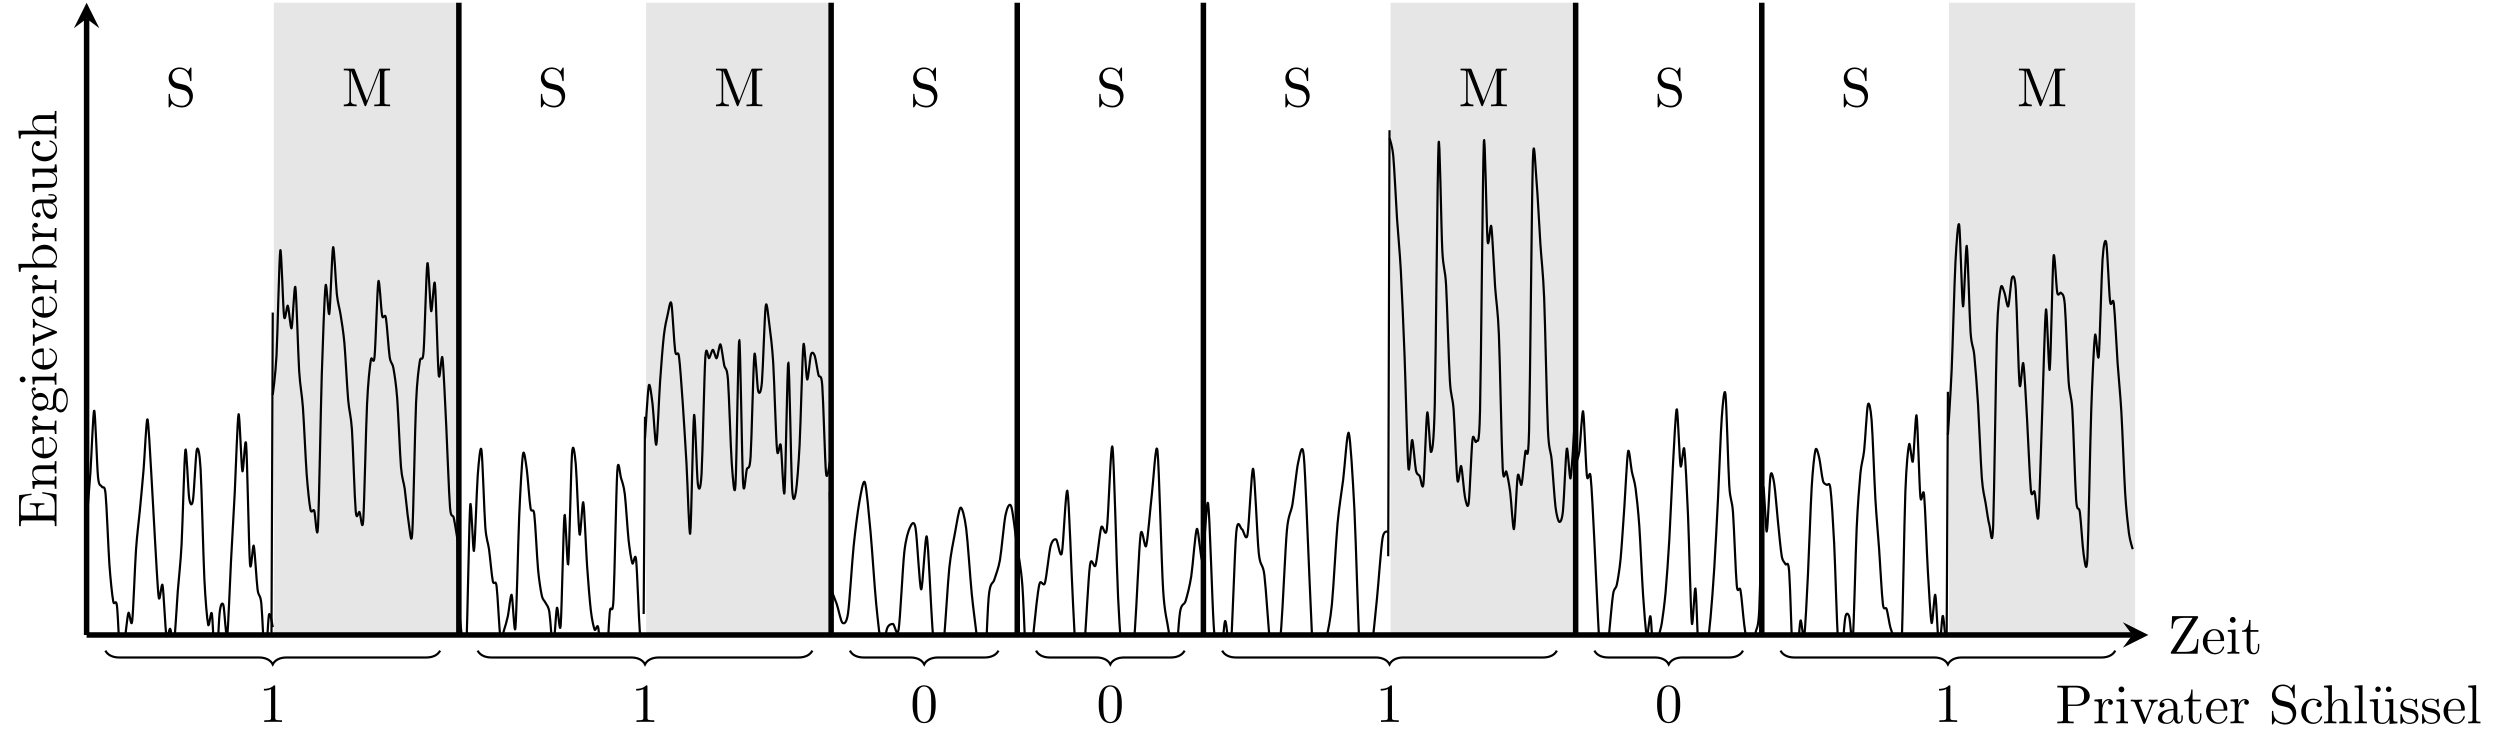 <?xml version="1.0" encoding="UTF-8"?>
<svg xmlns="http://www.w3.org/2000/svg" xmlns:xlink="http://www.w3.org/1999/xlink" width="453.033pt" height="134.398pt" viewBox="0 0 453.033 134.398" version="1.1">
<defs>
<g>
<symbol overflow="visible" id="glyph0-0">
<path style="stroke:none;" d=""/>
</symbol>
<symbol overflow="visible" id="glyph0-1">
<path style="stroke:none;" d="M 5.453 -6.453 C 5.516 -6.562 5.516 -6.578 5.516 -6.656 C 5.516 -6.812 5.469 -6.812 5.266 -6.812 L 0.797 -6.812 L 0.688 -4.562 L 0.938 -4.562 C 1 -5.688 1.312 -6.5 2.938 -6.5 L 4.5 -6.5 L 0.625 -0.375 C 0.562 -0.266 0.562 -0.25 0.562 -0.172 C 0.562 0 0.609 0 0.812 0 L 5.406 0 L 5.578 -2.656 L 5.328 -2.656 C 5.25 -1.281 5.062 -0.344 3.219 -0.344 L 1.578 -0.344 Z M 5.453 -6.453 "/>
</symbol>
<symbol overflow="visible" id="glyph0-2">
<path style="stroke:none;" d="M 1.109 -2.516 C 1.172 -4 2.016 -4.25 2.359 -4.25 C 3.375 -4.25 3.484 -2.906 3.484 -2.516 Z M 1.109 -2.297 L 3.891 -2.297 C 4.109 -2.297 4.141 -2.297 4.141 -2.516 C 4.141 -3.5 3.594 -4.469 2.359 -4.469 C 1.203 -4.469 0.281 -3.438 0.281 -2.188 C 0.281 -0.859 1.328 0.109 2.469 0.109 C 3.688 0.109 4.141 -1 4.141 -1.188 C 4.141 -1.281 4.062 -1.312 4 -1.312 C 3.922 -1.312 3.891 -1.25 3.875 -1.172 C 3.531 -0.141 2.625 -0.141 2.531 -0.141 C 2.031 -0.141 1.641 -0.438 1.406 -0.812 C 1.109 -1.281 1.109 -1.938 1.109 -2.297 Z M 1.109 -2.297 "/>
</symbol>
<symbol overflow="visible" id="glyph0-3">
<path style="stroke:none;" d="M 1.766 -4.406 L 0.375 -4.297 L 0.375 -3.984 C 1.016 -3.984 1.109 -3.922 1.109 -3.438 L 1.109 -0.75 C 1.109 -0.312 1 -0.312 0.328 -0.312 L 0.328 0 C 0.641 -0.016 1.188 -0.031 1.422 -0.031 C 1.781 -0.031 2.125 -0.016 2.469 0 L 2.469 -0.312 C 1.797 -0.312 1.766 -0.359 1.766 -0.75 Z M 1.797 -6.141 C 1.797 -6.453 1.562 -6.672 1.281 -6.672 C 0.969 -6.672 0.75 -6.406 0.75 -6.141 C 0.75 -5.875 0.969 -5.609 1.281 -5.609 C 1.562 -5.609 1.797 -5.828 1.797 -6.141 Z M 1.797 -6.141 "/>
</symbol>
<symbol overflow="visible" id="glyph0-4">
<path style="stroke:none;" d="M 1.719 -3.984 L 3.156 -3.984 L 3.156 -4.297 L 1.719 -4.297 L 1.719 -6.125 L 1.469 -6.125 C 1.469 -5.312 1.172 -4.25 0.188 -4.203 L 0.188 -3.984 L 1.031 -3.984 L 1.031 -1.234 C 1.031 -0.016 1.969 0.109 2.328 0.109 C 3.031 0.109 3.312 -0.594 3.312 -1.234 L 3.312 -1.797 L 3.062 -1.797 L 3.062 -1.25 C 3.062 -0.516 2.766 -0.141 2.391 -0.141 C 1.719 -0.141 1.719 -1.047 1.719 -1.219 Z M 1.719 -3.984 "/>
</symbol>
<symbol overflow="visible" id="glyph0-5">
<path style="stroke:none;" d="M 2.938 -6.375 C 2.938 -6.625 2.938 -6.641 2.703 -6.641 C 2.078 -6 1.203 -6 0.891 -6 L 0.891 -5.688 C 1.094 -5.688 1.672 -5.688 2.188 -5.953 L 2.188 -0.781 C 2.188 -0.422 2.156 -0.312 1.266 -0.312 L 0.953 -0.312 L 0.953 0 C 1.297 -0.031 2.156 -0.031 2.562 -0.031 C 2.953 -0.031 3.828 -0.031 4.172 0 L 4.172 -0.312 L 3.859 -0.312 C 2.953 -0.312 2.938 -0.422 2.938 -0.781 Z M 2.938 -6.375 "/>
</symbol>
<symbol overflow="visible" id="glyph0-6">
<path style="stroke:none;" d="M 4.578 -3.188 C 4.578 -3.984 4.531 -4.781 4.188 -5.516 C 3.734 -6.484 2.906 -6.641 2.5 -6.641 C 1.891 -6.641 1.172 -6.375 0.75 -5.453 C 0.438 -4.766 0.391 -3.984 0.391 -3.188 C 0.391 -2.438 0.422 -1.547 0.844 -0.781 C 1.266 0.016 2 0.219 2.484 0.219 C 3.016 0.219 3.781 0.016 4.219 -0.938 C 4.531 -1.625 4.578 -2.406 4.578 -3.188 Z M 2.484 0 C 2.094 0 1.5 -0.25 1.328 -1.203 C 1.219 -1.797 1.219 -2.719 1.219 -3.312 C 1.219 -3.953 1.219 -4.609 1.297 -5.141 C 1.484 -6.328 2.234 -6.422 2.484 -6.422 C 2.812 -6.422 3.469 -6.234 3.656 -5.25 C 3.766 -4.688 3.766 -3.938 3.766 -3.312 C 3.766 -2.562 3.766 -1.891 3.656 -1.25 C 3.5 -0.297 2.938 0 2.484 0 Z M 2.484 0 "/>
</symbol>
<symbol overflow="visible" id="glyph0-7">
<path style="stroke:none;" d="M 2.266 -3.156 L 3.953 -3.156 C 5.141 -3.156 6.219 -3.953 6.219 -4.953 C 6.219 -5.938 5.234 -6.812 3.875 -6.812 L 0.344 -6.812 L 0.344 -6.5 L 0.594 -6.5 C 1.359 -6.5 1.375 -6.391 1.375 -6.031 L 1.375 -0.781 C 1.375 -0.422 1.359 -0.312 0.594 -0.312 L 0.344 -0.312 L 0.344 0 C 0.703 -0.031 1.438 -0.031 1.812 -0.031 C 2.188 -0.031 2.938 -0.031 3.297 0 L 3.297 -0.312 L 3.047 -0.312 C 2.281 -0.312 2.266 -0.422 2.266 -0.781 Z M 2.234 -3.406 L 2.234 -6.094 C 2.234 -6.438 2.25 -6.5 2.719 -6.5 L 3.609 -6.5 C 5.188 -6.5 5.188 -5.438 5.188 -4.953 C 5.188 -4.484 5.188 -3.406 3.609 -3.406 Z M 2.234 -3.406 "/>
</symbol>
<symbol overflow="visible" id="glyph0-8">
<path style="stroke:none;" d="M 1.672 -3.312 L 1.672 -4.406 L 0.281 -4.297 L 0.281 -3.984 C 0.984 -3.984 1.062 -3.922 1.062 -3.422 L 1.062 -0.75 C 1.062 -0.312 0.953 -0.312 0.281 -0.312 L 0.281 0 C 0.672 -0.016 1.141 -0.031 1.422 -0.031 C 1.812 -0.031 2.281 -0.031 2.688 0 L 2.688 -0.312 L 2.469 -0.312 C 1.734 -0.312 1.719 -0.422 1.719 -0.781 L 1.719 -2.312 C 1.719 -3.297 2.141 -4.188 2.891 -4.188 C 2.953 -4.188 2.984 -4.188 3 -4.172 C 2.969 -4.172 2.766 -4.047 2.766 -3.781 C 2.766 -3.516 2.984 -3.359 3.203 -3.359 C 3.375 -3.359 3.625 -3.484 3.625 -3.797 C 3.625 -4.109 3.312 -4.406 2.891 -4.406 C 2.156 -4.406 1.797 -3.734 1.672 -3.312 Z M 1.672 -3.312 "/>
</symbol>
<symbol overflow="visible" id="glyph0-9">
<path style="stroke:none;" d="M 4.141 -3.312 C 4.234 -3.547 4.406 -3.984 5.062 -3.984 L 5.062 -4.297 C 4.828 -4.281 4.547 -4.266 4.312 -4.266 C 4.078 -4.266 3.625 -4.281 3.453 -4.297 L 3.453 -3.984 C 3.812 -3.984 3.922 -3.75 3.922 -3.562 C 3.922 -3.469 3.906 -3.422 3.875 -3.312 L 2.844 -0.781 L 1.734 -3.562 C 1.672 -3.688 1.672 -3.703 1.672 -3.734 C 1.672 -3.984 2.062 -3.984 2.25 -3.984 L 2.25 -4.297 C 1.938 -4.281 1.391 -4.266 1.156 -4.266 C 0.891 -4.266 0.484 -4.281 0.188 -4.297 L 0.188 -3.984 C 0.812 -3.984 0.859 -3.922 0.984 -3.625 L 2.422 -0.078 C 2.484 0.062 2.5 0.109 2.625 0.109 C 2.766 0.109 2.797 0.016 2.844 -0.078 Z M 4.141 -3.312 "/>
</symbol>
<symbol overflow="visible" id="glyph0-10">
<path style="stroke:none;" d="M 3.312 -0.75 C 3.359 -0.359 3.625 0.062 4.094 0.062 C 4.312 0.062 4.922 -0.078 4.922 -0.891 L 4.922 -1.453 L 4.672 -1.453 L 4.672 -0.891 C 4.672 -0.312 4.422 -0.25 4.312 -0.25 C 3.984 -0.25 3.938 -0.703 3.938 -0.75 L 3.938 -2.734 C 3.938 -3.156 3.938 -3.547 3.578 -3.922 C 3.188 -4.312 2.688 -4.469 2.219 -4.469 C 1.391 -4.469 0.703 -4 0.703 -3.344 C 0.703 -3.047 0.906 -2.875 1.172 -2.875 C 1.453 -2.875 1.625 -3.078 1.625 -3.328 C 1.625 -3.453 1.578 -3.781 1.109 -3.781 C 1.391 -4.141 1.875 -4.25 2.188 -4.25 C 2.688 -4.25 3.25 -3.859 3.25 -2.969 L 3.25 -2.609 C 2.734 -2.578 2.047 -2.547 1.422 -2.25 C 0.672 -1.906 0.422 -1.391 0.422 -0.953 C 0.422 -0.141 1.391 0.109 2.016 0.109 C 2.672 0.109 3.125 -0.297 3.312 -0.75 Z M 3.25 -2.391 L 3.25 -1.391 C 3.25 -0.453 2.531 -0.109 2.078 -0.109 C 1.594 -0.109 1.188 -0.453 1.188 -0.953 C 1.188 -1.5 1.609 -2.328 3.25 -2.391 Z M 3.25 -2.391 "/>
</symbol>
<symbol overflow="visible" id="glyph0-11">
<path style="stroke:none;" d="M 3.484 -3.875 L 2.203 -4.172 C 1.578 -4.328 1.203 -4.859 1.203 -5.438 C 1.203 -6.141 1.734 -6.75 2.516 -6.75 C 4.172 -6.75 4.391 -5.109 4.453 -4.672 C 4.469 -4.609 4.469 -4.547 4.578 -4.547 C 4.703 -4.547 4.703 -4.594 4.703 -4.781 L 4.703 -6.781 C 4.703 -6.953 4.703 -7.031 4.594 -7.031 C 4.531 -7.031 4.516 -7.016 4.453 -6.891 L 4.094 -6.328 C 3.797 -6.625 3.391 -7.031 2.5 -7.031 C 1.391 -7.031 0.562 -6.156 0.562 -5.094 C 0.562 -4.266 1.094 -3.531 1.859 -3.266 C 1.969 -3.234 2.484 -3.109 3.188 -2.938 C 3.453 -2.875 3.75 -2.797 4.031 -2.438 C 4.234 -2.172 4.344 -1.844 4.344 -1.516 C 4.344 -0.812 3.844 -0.094 3 -0.094 C 2.719 -0.094 1.953 -0.141 1.422 -0.625 C 0.844 -1.172 0.812 -1.797 0.812 -2.156 C 0.797 -2.266 0.719 -2.266 0.688 -2.266 C 0.562 -2.266 0.562 -2.188 0.562 -2.016 L 0.562 -0.016 C 0.562 0.156 0.562 0.219 0.672 0.219 C 0.734 0.219 0.75 0.203 0.812 0.094 C 0.812 0.078 0.844 0.047 1.172 -0.484 C 1.484 -0.141 2.125 0.219 3.016 0.219 C 4.172 0.219 4.969 -0.75 4.969 -1.859 C 4.969 -2.844 4.312 -3.672 3.484 -3.875 Z M 3.484 -3.875 "/>
</symbol>
<symbol overflow="visible" id="glyph0-12">
<path style="stroke:none;" d="M 1.172 -2.172 C 1.172 -3.797 1.984 -4.219 2.516 -4.219 C 2.609 -4.219 3.234 -4.203 3.578 -3.844 C 3.172 -3.812 3.109 -3.516 3.109 -3.391 C 3.109 -3.125 3.297 -2.938 3.562 -2.938 C 3.828 -2.938 4.031 -3.094 4.031 -3.406 C 4.031 -4.078 3.266 -4.469 2.5 -4.469 C 1.25 -4.469 0.344 -3.391 0.344 -2.156 C 0.344 -0.875 1.328 0.109 2.484 0.109 C 3.812 0.109 4.141 -1.094 4.141 -1.188 C 4.141 -1.281 4.031 -1.281 4 -1.281 C 3.922 -1.281 3.891 -1.25 3.875 -1.188 C 3.594 -0.266 2.938 -0.141 2.578 -0.141 C 2.047 -0.141 1.172 -0.562 1.172 -2.172 Z M 1.172 -2.172 "/>
</symbol>
<symbol overflow="visible" id="glyph0-13">
<path style="stroke:none;" d="M 1.094 -0.75 C 1.094 -0.312 0.984 -0.312 0.312 -0.312 L 0.312 0 C 0.672 -0.016 1.172 -0.031 1.453 -0.031 C 1.703 -0.031 2.219 -0.016 2.562 0 L 2.562 -0.312 C 1.891 -0.312 1.781 -0.312 1.781 -0.75 L 1.781 -2.594 C 1.781 -3.625 2.5 -4.188 3.125 -4.188 C 3.766 -4.188 3.875 -3.656 3.875 -3.078 L 3.875 -0.75 C 3.875 -0.312 3.766 -0.312 3.094 -0.312 L 3.094 0 C 3.438 -0.016 3.953 -0.031 4.219 -0.031 C 4.469 -0.031 5 -0.016 5.328 0 L 5.328 -0.312 C 4.812 -0.312 4.562 -0.312 4.562 -0.609 L 4.562 -2.516 C 4.562 -3.375 4.562 -3.672 4.25 -4.031 C 4.109 -4.203 3.781 -4.406 3.203 -4.406 C 2.359 -4.406 1.922 -3.812 1.75 -3.422 L 1.75 -6.922 L 0.312 -6.812 L 0.312 -6.5 C 1.016 -6.5 1.094 -6.438 1.094 -5.938 Z M 1.094 -0.75 "/>
</symbol>
<symbol overflow="visible" id="glyph0-14">
<path style="stroke:none;" d="M 1.766 -6.922 L 0.328 -6.812 L 0.328 -6.5 C 1.031 -6.5 1.109 -6.438 1.109 -5.938 L 1.109 -0.75 C 1.109 -0.312 1 -0.312 0.328 -0.312 L 0.328 0 C 0.656 -0.016 1.188 -0.031 1.438 -0.031 C 1.688 -0.031 2.172 -0.016 2.547 0 L 2.547 -0.312 C 1.875 -0.312 1.766 -0.312 1.766 -0.75 Z M 1.766 -6.922 "/>
</symbol>
<symbol overflow="visible" id="glyph0-15">
<path style="stroke:none;" d="M 2.031 -6.172 C 2.031 -6.406 1.828 -6.672 1.531 -6.672 C 1.25 -6.672 1.031 -6.453 1.031 -6.172 C 1.031 -5.891 1.25 -5.672 1.531 -5.672 C 1.828 -5.672 2.031 -5.938 2.031 -6.172 Z M 3.953 -6.172 C 3.953 -6.453 3.734 -6.672 3.453 -6.672 C 3.156 -6.672 2.953 -6.406 2.953 -6.172 C 2.953 -5.938 3.156 -5.672 3.453 -5.672 C 3.734 -5.672 3.953 -5.891 3.953 -6.172 Z M 3.953 -6.172 "/>
</symbol>
<symbol overflow="visible" id="glyph0-16">
<path style="stroke:none;" d="M 3.891 -0.781 L 3.891 0.109 L 5.328 0 L 5.328 -0.312 C 4.641 -0.312 4.562 -0.375 4.562 -0.875 L 4.562 -4.406 L 3.094 -4.297 L 3.094 -3.984 C 3.781 -3.984 3.875 -3.922 3.875 -3.422 L 3.875 -1.656 C 3.875 -0.781 3.391 -0.109 2.656 -0.109 C 1.828 -0.109 1.781 -0.578 1.781 -1.094 L 1.781 -4.406 L 0.312 -4.297 L 0.312 -3.984 C 1.094 -3.984 1.094 -3.953 1.094 -3.078 L 1.094 -1.578 C 1.094 -0.797 1.094 0.109 2.609 0.109 C 3.172 0.109 3.609 -0.172 3.891 -0.781 Z M 3.891 -0.781 "/>
</symbol>
<symbol overflow="visible" id="glyph0-17">
<path style="stroke:none;" d="M 2.078 -1.938 C 2.297 -1.891 3.109 -1.734 3.109 -1.016 C 3.109 -0.516 2.766 -0.109 1.984 -0.109 C 1.141 -0.109 0.781 -0.672 0.594 -1.531 C 0.562 -1.656 0.562 -1.688 0.453 -1.688 C 0.328 -1.688 0.328 -1.625 0.328 -1.453 L 0.328 -0.125 C 0.328 0.047 0.328 0.109 0.438 0.109 C 0.484 0.109 0.5 0.094 0.688 -0.094 C 0.703 -0.109 0.703 -0.125 0.891 -0.312 C 1.328 0.094 1.781 0.109 1.984 0.109 C 3.125 0.109 3.594 -0.562 3.594 -1.281 C 3.594 -1.797 3.297 -2.109 3.172 -2.219 C 2.844 -2.547 2.453 -2.625 2.031 -2.703 C 1.469 -2.812 0.812 -2.938 0.812 -3.516 C 0.812 -3.875 1.062 -4.281 1.922 -4.281 C 3.016 -4.281 3.078 -3.375 3.094 -3.078 C 3.094 -2.984 3.188 -2.984 3.203 -2.984 C 3.344 -2.984 3.344 -3.031 3.344 -3.219 L 3.344 -4.234 C 3.344 -4.391 3.344 -4.469 3.234 -4.469 C 3.188 -4.469 3.156 -4.469 3.031 -4.344 C 3 -4.312 2.906 -4.219 2.859 -4.188 C 2.484 -4.469 2.078 -4.469 1.922 -4.469 C 0.703 -4.469 0.328 -3.797 0.328 -3.234 C 0.328 -2.891 0.484 -2.609 0.75 -2.391 C 1.078 -2.141 1.359 -2.078 2.078 -1.938 Z M 2.078 -1.938 "/>
</symbol>
<symbol overflow="visible" id="glyph0-18">
<path style="stroke:none;" d="M 2.406 -6.594 C 2.312 -6.812 2.281 -6.812 2.047 -6.812 L 0.375 -6.812 L 0.375 -6.5 L 0.609 -6.5 C 1.375 -6.5 1.391 -6.391 1.391 -6.031 L 1.391 -1.047 C 1.391 -0.781 1.391 -0.312 0.375 -0.312 L 0.375 0 C 0.719 -0.016 1.203 -0.031 1.531 -0.031 C 1.859 -0.031 2.359 -0.016 2.703 0 L 2.703 -0.312 C 1.672 -0.312 1.672 -0.781 1.672 -1.047 L 1.672 -6.422 L 1.688 -6.422 L 4.094 -0.219 C 4.141 -0.094 4.188 0 4.281 0 C 4.391 0 4.422 -0.078 4.469 -0.188 L 6.922 -6.5 L 6.922 -0.781 C 6.922 -0.422 6.906 -0.312 6.141 -0.312 L 5.906 -0.312 L 5.906 0 C 6.266 -0.031 6.953 -0.031 7.344 -0.031 C 7.719 -0.031 8.391 -0.031 8.766 0 L 8.766 -0.312 L 8.516 -0.312 C 7.75 -0.312 7.734 -0.422 7.734 -0.781 L 7.734 -6.031 C 7.734 -6.391 7.75 -6.5 8.516 -6.5 L 8.766 -6.5 L 8.766 -6.812 L 7.078 -6.812 C 6.812 -6.812 6.812 -6.797 6.75 -6.625 L 4.562 -1 Z M 2.406 -6.594 "/>
</symbol>
<symbol overflow="visible" id="glyph1-0">
<path style="stroke:none;" d=""/>
</symbol>
<symbol overflow="visible" id="glyph1-1">
<path style="stroke:none;" d="M -0.781 -1.359 C -0.422 -1.359 -0.312 -1.328 -0.312 -0.562 L -0.312 -0.328 L 0 -0.328 L 0 -6.078 L -2.578 -6.5 L -2.578 -6.25 C -1.031 -6 -0.312 -5.766 -0.312 -4.062 L -0.312 -2.734 C -0.312 -2.266 -0.375 -2.25 -0.703 -2.25 L -3.375 -2.25 L -3.375 -3.141 C -3.375 -4.109 -3.047 -4.219 -2.203 -4.219 L -2.203 -4.469 L -4.844 -4.469 L -4.844 -4.219 C -3.984 -4.219 -3.672 -4.109 -3.672 -3.141 L -3.672 -2.25 L -6.078 -2.25 C -6.406 -2.25 -6.469 -2.266 -6.469 -2.734 L -6.469 -4.016 C -6.469 -5.547 -5.922 -5.812 -4.531 -5.969 L -4.531 -6.219 L -6.781 -5.938 L -6.781 -0.328 L -6.469 -0.328 L -6.469 -0.562 C -6.469 -1.328 -6.359 -1.359 -6 -1.359 Z M -0.781 -1.359 "/>
</symbol>
<symbol overflow="visible" id="glyph1-2">
<path style="stroke:none;" d="M -3.422 -1.094 L -0.75 -1.094 C -0.312 -1.094 -0.312 -0.984 -0.312 -0.312 L 0 -0.312 C -0.016 -0.672 -0.031 -1.172 -0.031 -1.453 C -0.031 -1.703 -0.016 -2.219 0 -2.562 L -0.312 -2.562 C -0.312 -1.891 -0.312 -1.781 -0.75 -1.781 L -2.594 -1.781 C -3.625 -1.781 -4.188 -2.5 -4.188 -3.125 C -4.188 -3.766 -3.656 -3.875 -3.078 -3.875 L -0.75 -3.875 C -0.312 -3.875 -0.312 -3.766 -0.312 -3.094 L 0 -3.094 C -0.016 -3.438 -0.031 -3.953 -0.031 -4.219 C -0.031 -4.469 -0.016 -5 0 -5.328 L -0.312 -5.328 C -0.312 -4.812 -0.312 -4.562 -0.609 -4.562 L -2.516 -4.562 C -3.375 -4.562 -3.672 -4.562 -4.031 -4.25 C -4.203 -4.109 -4.406 -3.781 -4.406 -3.203 C -4.406 -2.469 -3.984 -2 -3.359 -1.719 L -4.406 -1.719 L -4.297 -0.312 L -3.984 -0.312 C -3.984 -1.016 -3.922 -1.094 -3.422 -1.094 Z M -3.422 -1.094 "/>
</symbol>
<symbol overflow="visible" id="glyph1-3">
<path style="stroke:none;" d="M -2.516 -1.109 C -4 -1.172 -4.25 -2.016 -4.25 -2.359 C -4.25 -3.375 -2.906 -3.484 -2.516 -3.484 Z M -2.297 -1.109 L -2.297 -3.891 C -2.297 -4.109 -2.297 -4.141 -2.516 -4.141 C -3.5 -4.141 -4.469 -3.594 -4.469 -2.359 C -4.469 -1.203 -3.438 -0.281 -2.188 -0.281 C -0.859 -0.281 0.109 -1.328 0.109 -2.469 C 0.109 -3.688 -1 -4.141 -1.188 -4.141 C -1.281 -4.141 -1.312 -4.062 -1.312 -4 C -1.312 -3.922 -1.25 -3.891 -1.172 -3.875 C -0.141 -3.531 -0.141 -2.625 -0.141 -2.531 C -0.141 -2.031 -0.438 -1.641 -0.812 -1.406 C -1.281 -1.109 -1.938 -1.109 -2.297 -1.109 Z M -2.297 -1.109 "/>
</symbol>
<symbol overflow="visible" id="glyph1-4">
<path style="stroke:none;" d="M -3.312 -1.672 L -4.406 -1.672 L -4.297 -0.281 L -3.984 -0.281 C -3.984 -0.984 -3.922 -1.062 -3.422 -1.062 L -0.75 -1.062 C -0.312 -1.062 -0.312 -0.953 -0.312 -0.281 L 0 -0.281 C -0.016 -0.672 -0.031 -1.141 -0.031 -1.422 C -0.031 -1.812 -0.031 -2.281 0 -2.688 L -0.312 -2.688 L -0.312 -2.469 C -0.312 -1.734 -0.422 -1.719 -0.781 -1.719 L -2.312 -1.719 C -3.297 -1.719 -4.188 -2.141 -4.188 -2.891 C -4.188 -2.953 -4.188 -2.984 -4.172 -3 C -4.172 -2.969 -4.047 -2.766 -3.781 -2.766 C -3.516 -2.766 -3.359 -2.984 -3.359 -3.203 C -3.359 -3.375 -3.484 -3.625 -3.797 -3.625 C -4.109 -3.625 -4.406 -3.312 -4.406 -2.891 C -4.406 -2.156 -3.734 -1.797 -3.312 -1.672 Z M -3.312 -1.672 "/>
</symbol>
<symbol overflow="visible" id="glyph1-5">
<path style="stroke:none;" d="M -1.719 -2.219 C -1.719 -1.344 -2.719 -1.344 -2.938 -1.344 C -3.203 -1.344 -3.531 -1.359 -3.781 -1.5 C -3.891 -1.578 -4.172 -1.812 -4.172 -2.219 C -4.172 -3.078 -3.188 -3.078 -2.953 -3.078 C -2.688 -3.078 -2.359 -3.078 -2.109 -2.922 C -2 -2.844 -1.719 -2.609 -1.719 -2.219 Z M -1.328 -1.062 C -1.359 -1.062 -1.594 -1.062 -1.797 -1.219 C -1.516 -1.609 -1.484 -2.031 -1.484 -2.219 C -1.484 -3.141 -2.172 -3.828 -2.938 -3.828 C -3.312 -3.828 -3.672 -3.672 -3.906 -3.422 C -4.25 -3.781 -4.297 -4.141 -4.297 -4.312 C -4.297 -4.344 -4.297 -4.391 -4.281 -4.422 C -4.25 -4.312 -4.141 -4.25 -4.016 -4.25 C -3.844 -4.25 -3.734 -4.391 -3.734 -4.547 C -3.734 -4.641 -3.797 -4.828 -4.031 -4.828 C -4.203 -4.828 -4.516 -4.719 -4.516 -4.328 C -4.516 -4.125 -4.453 -3.688 -4.047 -3.266 C -4.375 -2.844 -4.406 -2.438 -4.406 -2.219 C -4.406 -1.281 -3.719 -0.594 -2.953 -0.594 C -2.516 -0.594 -2.141 -0.812 -1.922 -1.062 C -1.781 -0.938 -1.453 -0.75 -1.094 -0.75 C -0.781 -0.75 -0.406 -0.891 -0.203 -1.203 C -0.047 -0.594 0.391 -0.281 0.781 -0.281 C 1.5 -0.281 2.047 -1.266 2.047 -2.484 C 2.047 -3.656 1.547 -4.688 0.766 -4.688 C 0.422 -4.688 -0.094 -4.562 -0.375 -4.047 C -0.641 -3.516 -0.641 -2.938 -0.641 -2.328 C -0.641 -2.078 -0.641 -1.656 -0.656 -1.578 C -0.703 -1.266 -1 -1.062 -1.328 -1.062 Z M 1.828 -2.5 C 1.828 -1.484 1.312 -0.797 0.781 -0.797 C 0.328 -0.797 -0.047 -1.172 -0.062 -1.609 L -0.062 -2.203 C -0.062 -3.062 -0.062 -4.172 0.781 -4.172 C 1.328 -4.172 1.828 -3.469 1.828 -2.5 Z M 1.828 -2.5 "/>
</symbol>
<symbol overflow="visible" id="glyph1-6">
<path style="stroke:none;" d="M -4.406 -1.766 L -4.297 -0.375 L -3.984 -0.375 C -3.984 -1.016 -3.922 -1.109 -3.438 -1.109 L -0.75 -1.109 C -0.312 -1.109 -0.312 -1 -0.312 -0.328 L 0 -0.328 C -0.016 -0.641 -0.031 -1.188 -0.031 -1.422 C -0.031 -1.781 -0.016 -2.125 0 -2.469 L -0.312 -2.469 C -0.312 -1.797 -0.359 -1.766 -0.75 -1.766 Z M -6.141 -1.797 C -6.453 -1.797 -6.672 -1.562 -6.672 -1.281 C -6.672 -0.969 -6.406 -0.75 -6.141 -0.75 C -5.875 -0.75 -5.609 -0.969 -5.609 -1.281 C -5.609 -1.562 -5.828 -1.797 -6.141 -1.797 Z M -6.141 -1.797 "/>
</symbol>
<symbol overflow="visible" id="glyph1-7">
<path style="stroke:none;" d="M -3.312 -4.141 C -3.547 -4.234 -3.984 -4.406 -3.984 -5.062 L -4.297 -5.062 C -4.281 -4.828 -4.266 -4.547 -4.266 -4.312 C -4.266 -4.078 -4.281 -3.625 -4.297 -3.453 L -3.984 -3.453 C -3.984 -3.812 -3.75 -3.922 -3.562 -3.922 C -3.469 -3.922 -3.422 -3.906 -3.312 -3.875 L -0.781 -2.844 L -3.562 -1.734 C -3.688 -1.672 -3.703 -1.672 -3.734 -1.672 C -3.984 -1.672 -3.984 -2.062 -3.984 -2.25 L -4.297 -2.25 C -4.281 -1.938 -4.266 -1.391 -4.266 -1.156 C -4.266 -0.891 -4.281 -0.484 -4.297 -0.188 L -3.984 -0.188 C -3.984 -0.812 -3.922 -0.859 -3.625 -0.984 L -0.078 -2.422 C 0.062 -2.484 0.109 -2.5 0.109 -2.625 C 0.109 -2.766 0.016 -2.797 -0.078 -2.844 Z M -3.312 -4.141 "/>
</symbol>
<symbol overflow="visible" id="glyph1-8">
<path style="stroke:none;" d="M -3.766 -1.719 L -6.922 -1.719 L -6.812 -0.281 L -6.5 -0.281 C -6.5 -0.984 -6.438 -1.062 -5.938 -1.062 L 0 -1.062 L 0 -1.312 C -0.016 -1.312 -0.156 -1.391 -0.625 -1.672 C -0.391 -1.812 0.109 -2.234 0.109 -2.969 C 0.109 -4.156 -0.875 -5.188 -2.156 -5.188 C -3.422 -5.188 -4.406 -4.219 -4.406 -3.078 C -4.406 -2.297 -3.938 -1.875 -3.766 -1.719 Z M -1.141 -1.75 L -3.188 -1.75 C -3.375 -1.75 -3.391 -1.75 -3.547 -1.859 C -4.109 -2.25 -4.188 -2.797 -4.188 -3.031 C -4.188 -3.484 -3.922 -3.844 -3.547 -4.078 C -3.141 -4.344 -2.578 -4.359 -2.156 -4.359 C -1.797 -4.359 -1.203 -4.344 -0.75 -4.062 C -0.438 -3.844 -0.109 -3.469 -0.109 -2.938 C -0.109 -2.484 -0.344 -2.125 -0.719 -1.891 C -0.922 -1.75 -0.953 -1.75 -1.141 -1.75 Z M -1.141 -1.75 "/>
</symbol>
<symbol overflow="visible" id="glyph1-9">
<path style="stroke:none;" d="M -0.75 -3.312 C -0.359 -3.359 0.062 -3.625 0.062 -4.094 C 0.062 -4.312 -0.078 -4.922 -0.891 -4.922 L -1.453 -4.922 L -1.453 -4.672 L -0.891 -4.672 C -0.312 -4.672 -0.25 -4.422 -0.25 -4.312 C -0.25 -3.984 -0.703 -3.938 -0.75 -3.938 L -2.734 -3.938 C -3.156 -3.938 -3.547 -3.938 -3.922 -3.578 C -4.312 -3.188 -4.469 -2.688 -4.469 -2.219 C -4.469 -1.391 -4 -0.703 -3.344 -0.703 C -3.047 -0.703 -2.875 -0.906 -2.875 -1.172 C -2.875 -1.453 -3.078 -1.625 -3.328 -1.625 C -3.453 -1.625 -3.781 -1.578 -3.781 -1.109 C -4.141 -1.391 -4.25 -1.875 -4.25 -2.188 C -4.25 -2.688 -3.859 -3.25 -2.969 -3.25 L -2.609 -3.25 C -2.578 -2.734 -2.547 -2.047 -2.25 -1.422 C -1.906 -0.672 -1.391 -0.422 -0.953 -0.422 C -0.141 -0.422 0.109 -1.391 0.109 -2.016 C 0.109 -2.672 -0.297 -3.125 -0.75 -3.312 Z M -2.391 -3.25 L -1.391 -3.25 C -0.453 -3.25 -0.109 -2.531 -0.109 -2.078 C -0.109 -1.594 -0.453 -1.188 -0.953 -1.188 C -1.5 -1.188 -2.328 -1.609 -2.391 -3.25 Z M -2.391 -3.25 "/>
</symbol>
<symbol overflow="visible" id="glyph1-10">
<path style="stroke:none;" d="M -0.781 -3.891 L 0.109 -3.891 L 0 -5.328 L -0.312 -5.328 C -0.312 -4.641 -0.375 -4.562 -0.875 -4.562 L -4.406 -4.562 L -4.297 -3.094 L -3.984 -3.094 C -3.984 -3.781 -3.922 -3.875 -3.422 -3.875 L -1.656 -3.875 C -0.781 -3.875 -0.109 -3.391 -0.109 -2.656 C -0.109 -1.828 -0.578 -1.781 -1.094 -1.781 L -4.406 -1.781 L -4.297 -0.312 L -3.984 -0.312 C -3.984 -1.094 -3.953 -1.094 -3.078 -1.094 L -1.578 -1.094 C -0.797 -1.094 0.109 -1.094 0.109 -2.609 C 0.109 -3.172 -0.172 -3.609 -0.781 -3.891 Z M -0.781 -3.891 "/>
</symbol>
<symbol overflow="visible" id="glyph1-11">
<path style="stroke:none;" d="M -2.172 -1.172 C -3.797 -1.172 -4.219 -1.984 -4.219 -2.516 C -4.219 -2.609 -4.203 -3.234 -3.844 -3.578 C -3.812 -3.172 -3.516 -3.109 -3.391 -3.109 C -3.125 -3.109 -2.938 -3.297 -2.938 -3.562 C -2.938 -3.828 -3.094 -4.031 -3.406 -4.031 C -4.078 -4.031 -4.469 -3.266 -4.469 -2.5 C -4.469 -1.25 -3.391 -0.344 -2.156 -0.344 C -0.875 -0.344 0.109 -1.328 0.109 -2.484 C 0.109 -3.812 -1.094 -4.141 -1.188 -4.141 C -1.281 -4.141 -1.281 -4.031 -1.281 -4 C -1.281 -3.922 -1.25 -3.891 -1.188 -3.875 C -0.266 -3.594 -0.141 -2.938 -0.141 -2.578 C -0.141 -2.047 -0.562 -1.172 -2.172 -1.172 Z M -2.172 -1.172 "/>
</symbol>
<symbol overflow="visible" id="glyph1-12">
<path style="stroke:none;" d="M -0.75 -1.094 C -0.312 -1.094 -0.312 -0.984 -0.312 -0.312 L 0 -0.312 C -0.016 -0.672 -0.031 -1.172 -0.031 -1.453 C -0.031 -1.703 -0.016 -2.219 0 -2.562 L -0.312 -2.562 C -0.312 -1.891 -0.312 -1.781 -0.75 -1.781 L -2.594 -1.781 C -3.625 -1.781 -4.188 -2.5 -4.188 -3.125 C -4.188 -3.766 -3.656 -3.875 -3.078 -3.875 L -0.75 -3.875 C -0.312 -3.875 -0.312 -3.766 -0.312 -3.094 L 0 -3.094 C -0.016 -3.438 -0.031 -3.953 -0.031 -4.219 C -0.031 -4.469 -0.016 -5 0 -5.328 L -0.312 -5.328 C -0.312 -4.812 -0.312 -4.562 -0.609 -4.562 L -2.516 -4.562 C -3.375 -4.562 -3.672 -4.562 -4.031 -4.25 C -4.203 -4.109 -4.406 -3.781 -4.406 -3.203 C -4.406 -2.359 -3.812 -1.922 -3.422 -1.75 L -6.922 -1.75 L -6.812 -0.312 L -6.5 -0.312 C -6.5 -1.016 -6.438 -1.094 -5.938 -1.094 Z M -0.75 -1.094 "/>
</symbol>
</g>
<clipPath id="clip1">
  <path d="M 49 0.496 L 84 0.496 L 84 115.066 L 49 115.066 Z M 49 0.496 "/>
</clipPath>
<clipPath id="clip2">
  <path d="M 117 0.496 L 151 0.496 L 151 115.066 L 117 115.066 Z M 117 0.496 "/>
</clipPath>
<clipPath id="clip3">
  <path d="M 251 0.496 L 286 0.496 L 286 115.066 L 251 115.066 Z M 251 0.496 "/>
</clipPath>
<clipPath id="clip4">
  <path d="M 353 0.496 L 387 0.496 L 387 115.066 L 353 115.066 Z M 353 0.496 "/>
</clipPath>
<clipPath id="clip5">
  <path d="M 15.695 68 L 56 68 L 56 115.066 L 15.695 115.066 Z M 15.695 68 "/>
</clipPath>
<clipPath id="clip6">
  <path d="M 77 75 L 123 75 L 123 115.066 L 77 115.066 Z M 77 75 "/>
</clipPath>
<clipPath id="clip7">
  <path d="M 144 72 L 258 72 L 258 115.066 L 144 115.066 Z M 144 72 "/>
</clipPath>
<clipPath id="clip8">
  <path d="M 279 65 L 359 65 L 359 115.066 L 279 115.066 Z M 279 65 "/>
</clipPath>
<clipPath id="clip9">
  <path d="M 347 34 L 389.301 34 L 389.301 109 L 347 109 Z M 347 34 "/>
</clipPath>
<clipPath id="clip10">
  <path d="M 43 51 L 56 51 L 56 115.066 L 43 115.066 Z M 43 51 "/>
</clipPath>
<clipPath id="clip11">
  <path d="M 77 91 L 89 91 L 89 115.066 L 77 115.066 Z M 77 91 "/>
</clipPath>
<clipPath id="clip12">
  <path d="M 111 69 L 123 69 L 123 115.066 L 111 115.066 Z M 111 69 "/>
</clipPath>
<clipPath id="clip13">
  <path d="M 347 65 L 359 65 L 359 115.066 L 347 115.066 Z M 347 65 "/>
</clipPath>
<clipPath id="clip14">
  <path d="M 82 0.496 L 84 0.496 L 84 115.066 L 82 115.066 Z M 82 0.496 "/>
</clipPath>
<clipPath id="clip15">
  <path d="M 150 0.496 L 152 0.496 L 152 115.066 L 150 115.066 Z M 150 0.496 "/>
</clipPath>
<clipPath id="clip16">
  <path d="M 183 0.496 L 185 0.496 L 185 115.066 L 183 115.066 Z M 183 0.496 "/>
</clipPath>
<clipPath id="clip17">
  <path d="M 217 0.496 L 219 0.496 L 219 115.066 L 217 115.066 Z M 217 0.496 "/>
</clipPath>
<clipPath id="clip18">
  <path d="M 285 0.496 L 287 0.496 L 287 115.066 L 285 115.066 Z M 285 0.496 "/>
</clipPath>
<clipPath id="clip19">
  <path d="M 318 0.496 L 320 0.496 L 320 115.066 L 318 115.066 Z M 318 0.496 "/>
</clipPath>
</defs>
<g id="surface1">
<g clip-path="url(#clip1)" clip-rule="nonzero">
<path style=" stroke:none;fill-rule:nonzero;fill:rgb(89.999%,89.999%,89.999%);fill-opacity:1;" d="M 49.625 185.934 L 83.352 185.934 L 83.352 -12.496 L 49.625 -12.496 Z M 49.625 185.934 "/>
</g>
<g clip-path="url(#clip2)" clip-rule="nonzero">
<path style=" stroke:none;fill-rule:nonzero;fill:rgb(89.999%,89.999%,89.999%);fill-opacity:1;" d="M 117.082 185.934 L 150.812 185.934 L 150.812 -12.496 L 117.082 -12.496 Z M 117.082 185.934 "/>
</g>
<g clip-path="url(#clip3)" clip-rule="nonzero">
<path style=" stroke:none;fill-rule:nonzero;fill:rgb(89.999%,89.999%,89.999%);fill-opacity:1;" d="M 251.996 185.934 L 285.727 185.934 L 285.727 -12.496 L 251.996 -12.496 Z M 251.996 185.934 "/>
</g>
<g clip-path="url(#clip4)" clip-rule="nonzero">
<path style=" stroke:none;fill-rule:nonzero;fill:rgb(89.999%,89.999%,89.999%);fill-opacity:1;" d="M 353.184 185.934 L 386.914 185.934 L 386.914 -12.496 L 353.184 -12.496 Z M 353.184 185.934 "/>
</g>
<g clip-path="url(#clip5)" clip-rule="nonzero">
<path style="fill:none;stroke-width:0.399;stroke-linecap:butt;stroke-linejoin:miter;stroke:rgb(0%,0%,0%);stroke-opacity:1;stroke-miterlimit:10;" d="M -0.001 20.78 C -0.001 20.78 0.495 26.659 0.687 29.42 C 0.878 32.178 1.187 40.78 1.378 40.67 C 1.57 40.557 1.874 30.538 2.066 28.624 C 2.257 26.71 2.562 27.307 2.753 26.874 C 2.945 26.44 3.249 27.452 3.441 25.499 C 3.632 23.545 3.941 15.483 4.128 12.795 C 4.32 10.104 4.628 7.167 4.82 6.112 C 5.011 5.057 5.316 6.846 5.507 5.198 C 5.699 3.549 6.003 -4.88 6.195 -5.771 C 6.386 -6.658 6.691 -2.572 6.882 -1.22 C 7.074 0.135 7.382 3.475 7.574 3.995 C 7.761 4.514 8.07 0.948 8.261 2.534 C 8.452 4.12 8.757 12.663 8.949 15.428 C 9.14 18.194 9.445 20.452 9.636 22.471 C 9.827 24.491 10.136 27.674 10.324 29.983 C 10.515 32.292 10.824 39.163 11.015 39.104 C 11.206 39.045 11.511 32.592 11.702 29.561 C 11.894 26.53 12.199 20.417 12.39 17.253 C 12.581 14.092 12.886 7.917 13.077 6.768 C 13.269 5.62 13.577 9.944 13.765 8.983 C 13.956 8.022 14.265 0.932 14.456 -0.158 C 14.648 -1.248 14.952 1.299 15.144 1.12 C 15.335 0.94 15.64 -2.388 15.831 -1.443 C 16.023 -0.497 16.327 5.452 16.519 7.932 C 16.71 10.409 17.019 12.858 17.21 16.409 C 17.398 19.963 17.706 32.374 17.898 33.538 C 18.089 34.698 18.394 26.053 18.585 24.792 C 18.777 23.526 19.081 23.217 19.273 24.428 C 19.464 25.639 19.773 32.741 19.96 33.53 C 20.152 34.315 20.46 33.354 20.652 30.112 C 20.843 26.866 21.148 14.065 21.339 10.147 C 21.531 6.229 21.835 2.764 22.027 1.874 C 22.218 0.987 22.523 5.042 22.714 3.745 C 22.906 2.452 23.214 -7.486 23.406 -7.462 C 23.593 -7.439 23.902 2.116 24.093 3.905 C 24.284 5.694 24.589 6.003 24.781 5.436 C 24.972 4.87 25.277 -1.263 25.468 -0.189 C 25.659 0.889 25.964 9.585 26.156 13.198 C 26.347 16.815 26.656 22.147 26.847 25.866 C 27.034 29.585 27.343 39.463 27.534 39.999 C 27.726 40.53 28.031 30.46 28.222 29.702 C 28.413 28.944 28.718 36.85 28.909 34.534 C 29.101 32.217 29.409 15.545 29.597 12.995 C 29.788 10.448 30.097 16.811 30.288 16.155 C 30.48 15.499 30.784 9.713 30.976 8.26 C 31.167 6.807 31.472 7.534 31.663 5.678 C 31.855 3.823 32.159 -4.818 32.351 -5.103 C 32.542 -5.384 32.851 2.733 33.042 3.639 C 33.23 4.542 33.73 1.417 33.73 1.417 " transform="matrix(1,0,0,-1,15.696,115.065)"/>
</g>
<path style="fill:none;stroke-width:0.399;stroke-linecap:butt;stroke-linejoin:miter;stroke:rgb(0%,0%,0%);stroke-opacity:1;stroke-miterlimit:10;" d="M 33.73 43.522 C 33.73 43.522 34.222 47.042 34.413 50.67 C 34.601 54.299 34.906 68.706 35.097 69.682 C 35.284 70.659 35.589 59.104 35.781 57.713 C 35.968 56.323 36.273 59.96 36.464 59.667 C 36.652 59.37 36.956 55.127 37.148 55.592 C 37.335 56.057 37.64 64.085 37.831 63.018 C 38.019 61.952 38.324 50.936 38.511 47.913 C 38.702 44.889 39.007 43.842 39.195 41.233 C 39.386 38.627 39.691 31.694 39.878 29.128 C 40.07 26.557 40.374 23.631 40.562 22.717 C 40.753 21.803 41.058 22.971 41.245 22.545 C 41.437 22.116 41.742 16.213 41.929 19.62 C 42.12 23.03 42.425 41.061 42.613 47.112 C 42.804 53.167 43.109 61.706 43.296 63.245 C 43.488 64.784 43.792 57.229 43.98 58.202 C 44.171 59.178 44.476 69.768 44.663 70.26 C 44.855 70.749 45.159 63.436 45.347 61.733 C 45.538 60.034 45.839 59.225 46.031 57.995 C 46.222 56.764 46.523 55.002 46.714 52.866 C 46.906 50.725 47.206 44.752 47.398 42.577 C 47.585 40.401 47.89 39.979 48.081 37.182 C 48.269 34.385 48.574 24.479 48.765 22.413 C 48.952 20.346 49.257 22.51 49.449 22.292 C 49.636 22.073 49.941 18.131 50.132 20.842 C 50.32 23.549 50.624 37.795 50.816 41.811 C 51.003 45.827 51.308 48.588 51.499 49.792 C 51.687 50.991 51.992 48.491 52.183 50.471 C 52.37 52.452 52.675 63.034 52.867 64.057 C 53.054 65.085 53.359 58.768 53.55 57.858 C 53.738 56.944 54.042 58.51 54.234 57.475 C 54.421 56.44 54.726 51.659 54.913 50.393 C 55.105 49.124 55.409 49.381 55.597 48.338 C 55.788 47.295 56.093 45.35 56.281 42.87 C 56.472 40.393 56.777 32.76 56.964 30.483 C 57.156 28.206 57.46 27.831 57.648 26.456 C 57.839 25.077 58.144 21.663 58.331 20.565 C 58.523 19.463 58.827 15.545 59.015 18.53 C 59.206 21.518 59.511 37.772 59.699 42.085 C 59.89 46.397 60.195 48.319 60.382 49.608 C 60.574 50.901 60.878 48.92 61.066 51.385 C 61.257 53.846 61.558 66.346 61.749 67.362 C 61.941 68.377 62.242 59.217 62.433 58.698 C 62.624 58.182 62.925 65.229 63.117 63.627 C 63.308 62.026 63.609 49.014 63.8 47.151 C 63.988 45.288 64.292 51.475 64.484 50.198 C 64.671 48.92 64.976 41.686 65.167 37.94 C 65.355 34.19 65.659 25.506 65.851 23.186 C 66.038 20.866 66.343 22.042 66.534 21.21 C 66.722 20.381 67.218 17.198 67.218 17.198 " transform="matrix(1,0,0,-1,15.696,115.065)"/>
<g clip-path="url(#clip6)" clip-rule="nonzero">
<path style="fill:none;stroke-width:0.399;stroke-linecap:butt;stroke-linejoin:miter;stroke:rgb(0%,0%,0%);stroke-opacity:1;stroke-miterlimit:10;" d="M 67.456 4.905 C 67.456 4.905 67.952 -0.31 68.14 -1.193 C 68.331 -2.08 68.636 -4.888 68.824 -1.47 C 69.015 1.948 69.32 21.112 69.507 23.432 C 69.699 25.753 70.003 14.499 70.191 15.256 C 70.382 16.018 70.687 26.385 70.874 28.913 C 71.066 31.44 71.37 34.756 71.558 33.467 C 71.749 32.182 72.054 22.143 72.242 19.651 C 72.433 17.159 72.734 16.885 72.925 15.506 C 73.117 14.131 73.417 10.655 73.609 9.733 C 73.8 8.807 74.101 10.252 74.292 8.85 C 74.484 7.448 74.784 0.733 74.976 -0.365 C 75.163 -1.462 75.468 0.409 75.659 0.936 C 75.847 1.467 76.152 2.573 76.343 3.452 C 76.531 4.331 76.835 7.565 77.027 7.272 C 77.214 6.975 77.519 -0.658 77.71 1.335 C 77.898 3.327 78.202 17.276 78.394 21.635 C 78.581 25.995 78.886 31.6 79.077 32.764 C 79.265 33.928 79.57 31.374 79.761 30.018 C 79.949 28.663 80.253 24.128 80.445 22.991 C 80.632 21.854 80.937 23.374 81.128 21.831 C 81.316 20.284 81.62 13.897 81.808 11.858 C 81.999 9.815 82.304 7.956 82.492 7.116 C 82.683 6.276 82.988 6.217 83.175 5.803 C 83.367 5.389 83.671 5.284 83.859 4.135 C 84.05 2.983 84.355 -2.607 84.542 -2.498 C 84.734 -2.388 85.038 4.327 85.226 4.924 C 85.417 5.522 85.722 -0.517 85.909 1.803 C 86.101 4.128 86.406 20.124 86.593 21.663 C 86.784 23.198 87.089 11.323 87.277 12.881 C 87.468 14.44 87.773 30.381 87.96 32.885 C 88.152 35.385 88.456 32.94 88.644 30.909 C 88.835 28.874 89.136 19.178 89.327 18.221 C 89.519 17.264 89.82 24.807 90.011 24.006 C 90.202 23.206 90.503 15.174 90.695 12.452 C 90.882 9.729 91.187 5.987 91.378 4.389 C 91.566 2.795 91.87 1.405 92.062 0.96 C 92.249 0.51 92.554 2.448 92.745 1.159 C 92.933 -0.13 93.238 -7.15 93.429 -8.326 C 93.617 -9.501 93.921 -9.044 94.113 -7.318 C 94.3 -5.595 94.605 2.198 94.796 4.108 C 94.984 6.018 95.288 2.913 95.48 6.456 C 95.667 9.999 95.972 26.596 96.163 29.643 C 96.351 32.694 96.656 28.999 96.847 28.42 C 97.034 27.846 97.339 27.045 97.531 25.491 C 97.718 23.936 98.023 18.956 98.21 17.221 C 98.402 15.483 98.706 13.483 98.894 12.983 C 99.085 12.479 99.39 15.35 99.577 13.604 C 99.769 11.858 100.074 2.585 100.261 0.401 C 100.452 -1.783 100.945 -2.138 100.945 -2.138 " transform="matrix(1,0,0,-1,15.696,115.065)"/>
</g>
<path style="fill:none;stroke-width:0.399;stroke-linecap:butt;stroke-linejoin:miter;stroke:rgb(0%,0%,0%);stroke-opacity:1;stroke-miterlimit:10;" d="M 101.187 35.631 C 101.187 35.631 101.679 44.299 101.87 45.163 C 102.062 46.026 102.363 43.335 102.554 41.854 C 102.742 40.374 103.046 33.932 103.238 34.502 C 103.425 35.073 103.73 43.221 103.921 45.96 C 104.109 48.702 104.413 52.577 104.605 54.249 C 104.792 55.924 105.097 57.221 105.288 58.026 C 105.476 58.831 105.781 60.975 105.972 60.057 C 106.159 59.143 106.464 52.756 106.656 51.432 C 106.843 50.104 107.148 51.807 107.339 50.502 C 107.527 49.202 107.831 44.745 108.023 42.045 C 108.21 39.35 108.515 34.331 108.706 31.053 C 108.894 27.776 109.199 17.217 109.386 18.428 C 109.577 19.643 109.882 38.553 110.07 39.803 C 110.261 41.049 110.566 28.897 110.753 27.428 C 110.945 25.96 111.249 26.042 111.437 29.217 C 111.628 32.393 111.933 47.417 112.12 50.323 C 112.312 53.229 112.617 49.967 112.804 50.155 C 112.995 50.342 113.3 51.682 113.488 51.678 C 113.679 51.678 113.984 50.002 114.171 50.143 C 114.363 50.28 114.667 52.838 114.855 52.667 C 115.046 52.495 115.351 49.784 115.538 48.889 C 115.73 47.999 116.034 48.698 116.222 46.237 C 116.413 43.772 116.714 33.764 116.906 31.135 C 117.097 28.506 117.398 24.19 117.589 27.292 C 117.781 30.389 118.081 53.432 118.273 53.475 C 118.46 53.514 118.765 30.842 118.956 27.592 C 119.144 24.338 119.449 29.378 119.64 30.034 C 119.827 30.69 120.132 29.452 120.324 32.327 C 120.511 35.202 120.816 49.108 121.007 50.756 C 121.195 52.409 121.499 44.917 121.691 44.233 C 121.878 43.549 122.183 43.698 122.374 45.827 C 122.562 47.96 122.867 58.17 123.058 59.592 C 123.245 61.014 123.55 57.526 123.742 56.088 C 123.929 54.651 124.234 52.358 124.425 49.229 C 124.613 46.104 124.917 35.604 125.109 33.542 C 125.296 31.483 125.601 35.436 125.788 34.377 C 125.98 33.319 126.284 23.835 126.472 25.917 C 126.663 27.999 126.968 49.284 127.156 49.385 C 127.347 49.491 127.652 29.924 127.839 26.667 C 128.031 23.405 128.335 24.795 128.523 25.889 C 128.714 26.983 129.019 30.85 129.206 34.545 C 129.398 38.245 129.702 50.909 129.89 52.538 C 130.081 54.167 130.386 46.534 130.574 46.295 C 130.765 46.053 131.07 50.217 131.257 50.815 C 131.449 51.413 131.753 51.124 131.941 50.612 C 132.132 50.096 132.433 47.858 132.624 47.108 C 132.816 46.358 133.117 47.674 133.308 45.206 C 133.499 42.741 133.8 31.26 133.992 29.338 C 134.183 27.413 134.675 31.346 134.675 31.346 " transform="matrix(1,0,0,-1,15.696,115.065)"/>
<g clip-path="url(#clip7)" clip-rule="nonzero">
<path style="fill:none;stroke-width:0.399;stroke-linecap:butt;stroke-linejoin:miter;stroke:rgb(0%,0%,0%);stroke-opacity:1;stroke-miterlimit:10;" d="M 134.917 8.182 C 134.917 8.182 135.652 6.42 135.937 5.596 C 136.218 4.768 136.671 2.452 136.956 2.217 C 137.238 1.987 137.691 1.999 137.976 3.92 C 138.257 5.846 138.71 13.303 138.995 16.088 C 139.277 18.878 139.73 22.409 140.015 24.01 C 140.296 25.616 140.749 28.378 141.034 27.643 C 141.316 26.909 141.769 21.753 142.054 18.713 C 142.335 15.674 142.788 8.624 143.074 5.729 C 143.355 2.838 143.808 -1.517 144.093 -2.13 C 144.374 -2.74 144.827 0.745 145.113 1.319 C 145.394 1.893 145.851 2.038 146.132 1.995 C 146.413 1.956 146.87 -0.775 147.152 1.022 C 147.433 2.823 147.89 12.401 148.171 14.96 C 148.452 17.518 148.909 18.85 149.191 19.467 C 149.472 20.085 149.929 20.96 150.21 19.405 C 150.492 17.85 150.949 8.479 151.23 8.26 C 151.515 8.042 151.968 18.78 152.249 17.819 C 152.534 16.858 152.988 4.995 153.269 1.331 C 153.554 -2.33 154.007 -8.189 154.288 -8.583 C 154.574 -8.974 155.027 -4.369 155.308 -1.498 C 155.593 1.374 156.046 9.35 156.327 12.116 C 156.613 14.881 157.066 16.917 157.347 18.436 C 157.632 19.956 158.085 22.952 158.367 23.073 C 158.652 23.194 159.105 21.495 159.386 19.315 C 159.671 17.139 160.124 10.237 160.406 7.374 C 160.691 4.514 161.144 1.413 161.425 -1.298 C 161.71 -4.009 162.163 -13.29 162.445 -12.165 C 162.73 -11.037 163.183 3.749 163.464 6.827 C 163.749 9.909 164.202 9.088 164.488 10.03 C 164.769 10.967 165.222 11.96 165.507 13.592 C 165.788 15.221 166.242 20.432 166.527 21.784 C 166.808 23.135 167.261 24.069 167.546 23.323 C 167.827 22.581 168.281 18.436 168.566 16.417 C 168.847 14.397 169.3 12.62 169.585 8.768 C 169.867 4.917 170.32 -10.24 170.605 -11.341 C 170.886 -12.447 171.339 -2.04 171.624 0.803 C 171.906 3.647 172.359 7.952 172.644 9.151 C 172.925 10.35 173.378 8.479 173.663 9.444 C 173.945 10.405 174.398 14.995 174.683 16.085 C 174.964 17.174 175.417 17.471 175.702 17.295 C 175.984 17.124 176.437 13.612 176.722 14.827 C 177.003 16.042 177.456 27.354 177.742 26.053 C 178.023 24.749 178.48 10.624 178.761 5.44 C 179.042 0.256 179.499 -10.244 179.781 -11.298 C 180.062 -12.353 180.519 -5.482 180.8 -2.162 C 181.081 1.159 181.538 10.581 181.82 12.635 C 182.101 14.69 182.558 11.698 182.839 12.651 C 183.124 13.6 183.577 18.585 183.859 19.491 C 184.144 20.397 184.597 17.163 184.878 19.182 C 185.163 21.198 185.617 35.752 185.898 34.034 C 186.183 32.315 186.636 12.608 186.917 6.795 C 187.202 0.983 187.656 -5.494 187.937 -7.845 C 188.222 -10.201 188.675 -11.419 188.956 -10.169 C 189.242 -8.923 189.695 -2.779 189.976 1.151 C 190.261 5.085 190.714 16.088 190.995 18.174 C 191.281 20.26 191.734 15.163 192.015 16.178 C 192.3 17.194 192.753 23.108 193.034 25.491 C 193.32 27.874 193.773 35.749 194.054 33.35 C 194.339 30.956 194.792 12.756 195.074 8.217 C 195.359 3.678 195.812 2.713 196.093 0.643 C 196.378 -1.423 196.831 -7.173 197.117 -6.693 C 197.398 -6.212 197.851 2.323 198.136 4.108 C 198.417 5.893 198.87 5.268 199.156 6.174 C 199.437 7.081 199.89 8.831 200.175 10.639 C 200.456 12.448 200.909 18.819 201.195 19.217 C 201.476 19.616 201.929 12.885 202.214 13.518 C 202.495 14.155 202.949 25.452 203.234 23.795 C 203.515 22.139 203.968 5.917 204.253 1.581 C 204.534 -2.751 204.988 -7.564 205.273 -7.435 C 205.554 -7.31 206.007 1.807 206.292 2.495 C 206.574 3.182 207.027 -4.716 207.312 -2.486 C 207.593 -0.251 208.046 15.585 208.331 18.588 C 208.613 21.592 209.066 19.237 209.351 19.178 C 209.632 19.12 210.085 16.659 210.37 18.174 C 210.652 19.69 211.109 30.569 211.39 30.108 C 211.671 29.643 212.128 17.506 212.409 14.835 C 212.691 12.159 213.148 13.1 213.429 10.835 C 213.71 8.569 214.167 1.049 214.449 -1.501 C 214.73 -4.048 215.187 -7.943 215.468 -7.533 C 215.753 -7.122 216.206 -2.22 216.488 1.456 C 216.773 5.128 217.226 15.858 217.507 18.952 C 217.792 22.045 218.245 22.049 218.527 23.756 C 218.812 25.463 219.265 30.038 219.546 31.249 C 219.831 32.456 220.284 35.342 220.566 32.467 C 220.851 29.592 221.304 16.366 221.585 10.53 C 221.87 4.698 222.324 -7.818 222.605 -9.576 C 222.89 -11.333 223.343 -3.392 223.624 -2.138 C 223.909 -0.88 224.363 -1.591 224.644 -0.525 C 224.929 0.542 225.382 2.682 225.663 5.553 C 225.949 8.424 226.402 17.03 226.683 20.163 C 226.968 23.295 227.421 25.854 227.702 28.135 C 227.988 30.417 228.441 37.362 228.722 36.6 C 229.007 35.838 229.46 28.256 229.745 22.635 C 230.027 17.014 230.48 -0.591 230.765 -3.9 C 231.046 -7.212 231.499 -1.431 231.784 -1.22 C 232.066 -1.009 232.519 -3.462 232.804 -2.384 C 233.085 -1.302 233.538 3.792 233.824 6.561 C 234.105 9.327 234.558 15.885 234.843 17.561 C 235.124 19.237 235.863 18.639 235.863 18.639 " transform="matrix(1,0,0,-1,15.696,115.065)"/>
</g>
<path style="fill:none;stroke-width:0.399;stroke-linecap:butt;stroke-linejoin:miter;stroke:rgb(0%,0%,0%);stroke-opacity:1;stroke-miterlimit:10;" d="M 236.101 89.995 C 236.101 89.995 236.597 88.792 236.784 86.764 C 236.976 84.737 237.281 78.26 237.468 75.381 C 237.659 72.502 237.964 69.479 238.152 66.018 C 238.343 62.557 238.648 55.389 238.835 50.436 C 239.027 45.483 239.331 32.405 239.519 30.315 C 239.71 28.221 240.015 35.424 240.202 35.358 C 240.394 35.292 240.699 30.749 240.886 29.838 C 241.077 28.928 241.382 29.135 241.57 28.795 C 241.761 28.452 242.062 25.792 242.253 27.389 C 242.445 28.983 242.745 39.499 242.937 40.295 C 243.128 41.088 243.429 32.913 243.62 33.116 C 243.812 33.323 244.113 34.034 244.304 41.776 C 244.492 49.514 244.796 85.038 244.988 88.905 C 245.175 92.768 245.48 73.174 245.671 69.635 C 245.859 66.092 246.163 66.635 246.355 63.377 C 246.542 60.116 246.847 49.264 247.038 46.131 C 247.226 42.995 247.531 43.288 247.722 40.776 C 247.909 38.268 248.214 29.46 248.406 28.049 C 248.593 26.639 248.898 31.022 249.089 30.6 C 249.277 30.178 249.581 25.92 249.773 24.999 C 249.96 24.081 250.265 22.518 250.456 23.963 C 250.644 25.413 250.949 33.885 251.136 35.428 C 251.327 36.971 251.632 34.374 251.82 35.085 C 252.011 35.799 252.316 33.069 252.503 40.561 C 252.695 48.053 252.999 84.799 253.187 89.085 C 253.378 93.37 253.683 73.534 253.87 71.44 C 254.062 69.346 254.367 75.159 254.554 73.995 C 254.745 72.835 255.05 65.772 255.238 63.061 C 255.429 60.35 255.734 59.006 255.921 54.46 C 256.113 49.913 256.417 33.749 256.605 30.295 C 256.796 26.842 257.101 30.186 257.288 29.573 C 257.48 28.963 257.784 27.323 257.972 25.885 C 258.163 24.444 258.464 18.784 258.656 19.194 C 258.847 19.6 259.148 27.713 259.339 28.831 C 259.531 29.948 259.831 26.647 260.023 27.249 C 260.21 27.846 260.515 31.799 260.706 33.151 C 260.894 34.499 261.199 29.659 261.39 36.967 C 261.577 44.272 261.882 79.561 262.074 85.815 C 262.261 92.069 262.566 84.12 262.757 82.045 C 262.945 79.975 263.249 73.788 263.441 70.877 C 263.628 67.967 263.933 65.752 264.124 61.081 C 264.312 56.409 264.616 41.284 264.808 37.21 C 264.995 33.131 265.3 33.631 265.491 31.698 C 265.679 29.76 265.984 24.811 266.175 23.256 C 266.363 21.702 266.667 20.592 266.859 20.495 C 267.046 20.393 267.351 20.69 267.538 22.53 C 267.73 24.37 268.034 32.932 268.222 33.745 C 268.413 34.557 268.718 27.866 268.906 28.385 C 269.097 28.905 269.589 37.499 269.589 37.499 " transform="matrix(1,0,0,-1,15.696,115.065)"/>
<g clip-path="url(#clip8)" clip-rule="nonzero">
<path style="fill:none;stroke-width:0.399;stroke-linecap:butt;stroke-linejoin:miter;stroke:rgb(0%,0%,0%);stroke-opacity:1;stroke-miterlimit:10;" d="M 269.831 30.987 C 269.831 30.987 270.324 31.999 270.511 33.319 C 270.699 34.639 270.999 41.12 271.191 40.506 C 271.378 39.889 271.679 30.518 271.866 28.881 C 272.058 27.241 272.359 30.342 272.546 28.698 C 272.738 27.053 273.038 20.643 273.226 17.018 C 273.413 13.397 273.718 6.112 273.906 2.588 C 274.093 -0.935 274.394 -7.138 274.585 -8.373 C 274.773 -9.607 275.074 -7.572 275.265 -6.31 C 275.452 -5.048 275.753 -1.177 275.941 0.725 C 276.132 2.631 276.433 6.249 276.62 7.417 C 276.808 8.585 277.113 8.268 277.3 9.155 C 277.488 10.042 277.792 11.858 277.98 13.807 C 278.167 15.752 278.468 20.499 278.659 23.198 C 278.847 25.897 279.148 32.37 279.335 33.256 C 279.527 34.147 279.827 30.526 280.015 29.6 C 280.202 28.67 280.507 27.944 280.695 26.561 C 280.882 25.182 281.187 22.331 281.374 19.643 C 281.562 16.952 281.863 9.928 282.054 7.174 C 282.241 4.42 282.542 0.342 282.73 -0.193 C 282.921 -0.728 283.222 4.178 283.409 3.315 C 283.601 2.452 283.902 -5.841 284.089 -6.415 C 284.277 -6.99 284.581 -2.013 284.769 -0.822 C 284.956 0.37 285.261 0.983 285.449 2.17 C 285.636 3.354 285.937 5.639 286.128 7.733 C 286.316 9.827 286.616 14.006 286.804 17.256 C 286.995 20.503 287.296 27.854 287.484 31.135 C 287.671 34.42 287.976 40.991 288.163 40.92 C 288.351 40.854 288.656 31.639 288.843 30.635 C 289.031 29.628 289.331 34.92 289.523 33.667 C 289.71 32.409 290.011 25.936 290.199 21.573 C 290.39 17.21 290.691 4.049 290.878 2.217 C 291.066 0.381 291.37 9.534 291.558 8.354 C 291.745 7.178 292.05 -5.013 292.238 -6.259 C 292.425 -7.509 292.726 -1.181 292.917 -0.642 C 293.105 -0.107 293.406 -2.908 293.593 -2.388 C 293.784 -1.873 294.085 1.077 294.273 3.088 C 294.464 5.1 294.765 9.108 294.952 12.12 C 295.14 15.127 295.445 20.991 295.632 24.78 C 295.82 28.569 296.124 36.831 296.312 39.436 C 296.499 42.042 296.8 45.264 296.991 43.549 C 297.179 41.838 297.48 30.045 297.667 27.081 C 297.859 24.12 298.159 24.694 298.347 22.186 C 298.534 19.678 298.839 10.96 299.027 9.006 C 299.214 7.053 299.519 9.104 299.706 8.108 C 299.894 7.108 300.195 3.28 300.386 1.807 C 300.574 0.335 300.874 -1.755 301.062 -2.501 C 301.253 -3.248 301.554 -3.958 301.741 -3.568 C 301.929 -3.177 302.234 -0.814 302.421 0.311 C 302.609 1.436 302.913 0.889 303.101 4.542 C 303.288 8.194 303.589 24.659 303.781 26.631 C 303.968 28.604 304.269 18.436 304.46 18.745 C 304.648 19.057 304.949 27.659 305.136 28.862 C 305.327 30.065 305.628 28.585 305.816 27.42 C 306.003 26.26 306.308 22.319 306.495 20.499 C 306.683 18.678 306.988 15.37 307.175 14.307 C 307.363 13.245 307.663 13.237 307.855 12.835 C 308.042 12.432 308.343 13.901 308.531 11.405 C 308.722 8.905 309.023 -2.896 309.21 -5.169 C 309.398 -7.443 309.702 -6.056 309.89 -4.982 C 310.077 -3.904 310.382 1.944 310.57 2.588 C 310.757 3.237 311.058 -1.47 311.249 -0.322 C 311.437 0.831 311.738 7.124 311.925 10.881 C 312.116 14.643 312.417 23.635 312.605 26.776 C 312.792 29.917 313.097 32.772 313.284 33.514 C 313.472 34.256 313.777 32.901 313.964 32.127 C 314.152 31.358 314.452 28.647 314.644 27.963 C 314.831 27.28 315.132 27.397 315.324 27.202 C 315.511 27.006 315.812 28.03 315.999 26.557 C 316.191 25.085 316.491 20.381 316.679 16.585 C 316.866 12.784 317.171 1.889 317.359 -0.822 C 317.546 -3.533 317.851 -3.533 318.038 -2.962 C 318.226 -2.392 318.527 2.413 318.718 3.292 C 318.906 4.17 319.206 3.901 319.394 3.374 C 319.585 2.85 319.886 -2.697 320.074 -0.494 C 320.261 1.71 320.566 15.131 320.753 19.26 C 320.941 23.389 321.245 27.295 321.433 29.264 C 321.62 31.233 321.921 31.721 322.113 33.452 C 322.3 35.178 322.601 40.956 322.788 41.71 C 322.98 42.463 323.281 41.249 323.468 38.881 C 323.659 36.514 323.96 27.893 324.148 24.651 C 324.335 21.409 324.64 18.155 324.827 15.514 C 325.015 12.874 325.316 7.112 325.507 5.612 C 325.695 4.108 325.995 5.284 326.187 4.694 C 326.374 4.104 326.675 2.065 326.863 1.358 C 327.054 0.655 327.355 -0.15 327.542 -0.388 C 327.73 -0.623 328.034 -0.173 328.222 -0.345 C 328.409 -0.521 328.714 -5.29 328.902 -1.642 C 329.089 2.006 329.39 20.92 329.581 25.944 C 329.769 30.967 330.07 33.795 330.257 34.557 C 330.449 35.319 330.749 30.713 330.937 31.436 C 331.124 32.155 331.429 40.635 331.616 39.752 C 331.804 38.874 332.109 27.081 332.296 25.088 C 332.484 23.096 332.784 27.245 332.976 25.381 C 333.163 23.522 333.464 14.893 333.652 11.678 C 333.843 8.46 334.144 2.807 334.331 2.194 C 334.523 1.577 334.824 7.901 335.011 7.245 C 335.199 6.592 335.503 -2.005 335.691 -2.529 C 335.878 -3.048 336.179 3.573 336.37 3.483 C 336.558 3.397 337.05 -3.158 337.05 -3.158 " transform="matrix(1,0,0,-1,15.696,115.065)"/>
</g>
<g clip-path="url(#clip9)" clip-rule="nonzero">
<path style="fill:none;stroke-width:0.399;stroke-linecap:butt;stroke-linejoin:miter;stroke:rgb(0%,0%,0%);stroke-opacity:1;stroke-miterlimit:10;" d="M 337.288 36.303 C 337.288 36.303 337.784 43.733 337.972 48.065 C 338.163 52.397 338.468 63.889 338.656 67.526 C 338.847 71.163 339.152 75.385 339.339 74.28 C 339.531 73.174 339.835 60.081 340.023 59.553 C 340.214 59.03 340.515 71.135 340.706 70.499 C 340.898 69.858 341.199 57.702 341.39 54.952 C 341.581 52.202 341.882 52.51 342.074 50.674 C 342.261 48.835 342.566 44.784 342.757 41.698 C 342.945 38.612 343.249 30.889 343.441 28.42 C 343.628 25.952 343.933 25.077 344.124 23.897 C 344.312 22.717 344.616 20.495 344.808 19.92 C 344.995 19.346 345.3 14.96 345.491 19.756 C 345.679 24.557 345.984 48.526 346.175 54.506 C 346.363 60.487 346.667 61.819 346.859 62.862 C 347.046 63.901 347.351 62.471 347.542 62.014 C 347.73 61.553 348.034 59.174 348.226 59.553 C 348.413 59.932 348.718 64.323 348.909 64.749 C 349.097 65.174 349.402 65.315 349.589 62.627 C 349.781 59.94 350.085 47.245 350.273 45.381 C 350.464 43.522 350.769 50.108 350.956 49.221 C 351.148 48.335 351.452 42.17 351.64 38.983 C 351.831 35.792 352.136 28.042 352.324 26.229 C 352.515 24.417 352.82 26.581 353.007 25.92 C 353.199 25.26 353.503 19.487 353.691 21.479 C 353.882 23.467 354.187 35.073 354.374 40.272 C 354.566 45.467 354.87 57.85 355.058 58.94 C 355.249 60.026 355.554 46.788 355.741 48.116 C 355.933 49.448 356.238 66.604 356.425 68.53 C 356.616 70.46 356.917 62.924 357.109 62.014 C 357.3 61.108 357.601 62.284 357.792 61.983 C 357.984 61.682 358.284 62.069 358.476 59.85 C 358.663 57.631 358.968 48.647 359.159 45.995 C 359.347 43.346 359.652 43.733 359.843 40.749 C 360.031 37.768 360.335 27.069 360.527 24.495 C 360.714 21.92 361.019 23.577 361.21 22.198 C 361.398 20.823 361.702 15.694 361.894 14.565 C 362.081 13.432 362.386 10.444 362.577 14.057 C 362.765 17.67 363.07 35.034 363.261 40.616 C 363.449 46.194 363.753 52.893 363.945 54.276 C 364.132 55.655 364.437 48.667 364.628 50.573 C 364.816 52.479 365.12 65.178 365.312 68.018 C 365.499 70.858 365.804 72.085 365.991 71.038 C 366.183 69.991 366.488 61.987 366.675 60.46 C 366.866 58.936 367.171 61.604 367.359 60.045 C 367.55 58.487 367.855 51.96 368.042 49.229 C 368.234 46.499 368.538 43.624 368.726 40.362 C 368.917 37.1 369.222 28.753 369.409 25.713 C 369.601 22.67 369.906 19.858 370.093 18.448 C 370.284 17.038 370.777 15.545 370.777 15.545 " transform="matrix(1,0,0,-1,15.696,115.065)"/>
</g>
<g clip-path="url(#clip10)" clip-rule="nonzero">
<path style="fill:none;stroke-width:0.399;stroke-linecap:butt;stroke-linejoin:miter;stroke:rgb(0%,0%,0%);stroke-opacity:1;stroke-miterlimit:10;" d="M 33.488 -3.021 L 33.73 58.424 " transform="matrix(1,0,0,-1,15.696,115.065)"/>
</g>
<g clip-path="url(#clip11)" clip-rule="nonzero">
<path style="fill:none;stroke-width:0.399;stroke-linecap:butt;stroke-linejoin:miter;stroke:rgb(0%,0%,0%);stroke-opacity:1;stroke-miterlimit:10;" d="M 67.218 17.624 L 67.456 5.182 " transform="matrix(1,0,0,-1,15.696,115.065)"/>
</g>
<g clip-path="url(#clip12)" clip-rule="nonzero">
<path style="fill:none;stroke-width:0.399;stroke-linecap:butt;stroke-linejoin:miter;stroke:rgb(0%,0%,0%);stroke-opacity:1;stroke-miterlimit:10;" d="M 100.945 3.799 L 101.187 39.549 " transform="matrix(1,0,0,-1,15.696,115.065)"/>
</g>
<path style="fill:none;stroke-width:0.399;stroke-linecap:butt;stroke-linejoin:miter;stroke:rgb(0%,0%,0%);stroke-opacity:1;stroke-miterlimit:10;" d="M 134.675 25.803 L 134.917 16.717 " transform="matrix(1,0,0,-1,15.696,115.065)"/>
<path style="fill:none;stroke-width:0.399;stroke-linecap:butt;stroke-linejoin:miter;stroke:rgb(0%,0%,0%);stroke-opacity:1;stroke-miterlimit:10;" d="M 235.863 14.268 L 236.101 91.475 " transform="matrix(1,0,0,-1,15.696,115.065)"/>
<path style="fill:none;stroke-width:0.399;stroke-linecap:butt;stroke-linejoin:miter;stroke:rgb(0%,0%,0%);stroke-opacity:1;stroke-miterlimit:10;" d="M 269.589 37.835 L 269.831 40.768 " transform="matrix(1,0,0,-1,15.696,115.065)"/>
<g clip-path="url(#clip13)" clip-rule="nonzero">
<path style="fill:none;stroke-width:0.399;stroke-linecap:butt;stroke-linejoin:miter;stroke:rgb(0%,0%,0%);stroke-opacity:1;stroke-miterlimit:10;" d="M 337.05 -3.158 L 337.288 44.061 " transform="matrix(1,0,0,-1,15.696,115.065)"/>
</g>
<g clip-path="url(#clip14)" clip-rule="nonzero">
<path style="fill:none;stroke-width:0.996;stroke-linecap:butt;stroke-linejoin:miter;stroke:rgb(0%,0%,0%);stroke-opacity:1;stroke-miterlimit:10;" d="M 67.456 -19.927 L 67.456 206.85 " transform="matrix(1,0,0,-1,15.696,115.065)"/>
</g>
<g clip-path="url(#clip15)" clip-rule="nonzero">
<path style="fill:none;stroke-width:0.996;stroke-linecap:butt;stroke-linejoin:miter;stroke:rgb(0%,0%,0%);stroke-opacity:1;stroke-miterlimit:10;" d="M 134.917 -19.927 L 134.917 206.85 " transform="matrix(1,0,0,-1,15.696,115.065)"/>
</g>
<g clip-path="url(#clip16)" clip-rule="nonzero">
<path style="fill:none;stroke-width:0.996;stroke-linecap:butt;stroke-linejoin:miter;stroke:rgb(0%,0%,0%);stroke-opacity:1;stroke-miterlimit:10;" d="M 168.644 -19.927 L 168.644 206.85 " transform="matrix(1,0,0,-1,15.696,115.065)"/>
</g>
<g clip-path="url(#clip17)" clip-rule="nonzero">
<path style="fill:none;stroke-width:0.996;stroke-linecap:butt;stroke-linejoin:miter;stroke:rgb(0%,0%,0%);stroke-opacity:1;stroke-miterlimit:10;" d="M 202.374 -19.927 L 202.374 206.85 " transform="matrix(1,0,0,-1,15.696,115.065)"/>
</g>
<g clip-path="url(#clip18)" clip-rule="nonzero">
<path style="fill:none;stroke-width:0.996;stroke-linecap:butt;stroke-linejoin:miter;stroke:rgb(0%,0%,0%);stroke-opacity:1;stroke-miterlimit:10;" d="M 269.831 -19.927 L 269.831 206.85 " transform="matrix(1,0,0,-1,15.696,115.065)"/>
</g>
<g clip-path="url(#clip19)" clip-rule="nonzero">
<path style="fill:none;stroke-width:0.996;stroke-linecap:butt;stroke-linejoin:miter;stroke:rgb(0%,0%,0%);stroke-opacity:1;stroke-miterlimit:10;" d="M 303.562 -19.927 L 303.562 206.85 " transform="matrix(1,0,0,-1,15.696,115.065)"/>
</g>
<path style="fill:none;stroke-width:0.996;stroke-linecap:butt;stroke-linejoin:miter;stroke:rgb(0%,0%,0%);stroke-opacity:1;stroke-miterlimit:10;" d="M -0.001 -0.001 L 370.714 -0.001 " transform="matrix(1,0,0,-1,15.696,115.065)"/>
<path style=" stroke:none;fill-rule:nonzero;fill:rgb(0%,0%,0%);fill-opacity:1;" d="M 389.301 115.066 L 384.676 112.754 L 386.41 115.066 L 384.676 117.375 "/>
<path style="fill:none;stroke-width:0.996;stroke-linecap:butt;stroke-linejoin:miter;stroke:rgb(0%,0%,0%);stroke-opacity:1;stroke-miterlimit:10;" d="M -0.001 -0.001 L -0.001 111.678 " transform="matrix(1,0,0,-1,15.696,115.065)"/>
<path style=" stroke:none;fill-rule:nonzero;fill:rgb(0%,0%,0%);fill-opacity:1;" d="M 15.695 0.496 L 13.383 5.121 L 15.695 3.387 L 18.008 5.121 "/>
<g style="fill:rgb(0%,0%,0%);fill-opacity:1;">
  <use xlink:href="#glyph0-1" x="392.814" y="118.469"/>
  <use xlink:href="#glyph0-2" x="398.902" y="118.469"/>
  <use xlink:href="#glyph0-3" x="403.33" y="118.469"/>
  <use xlink:href="#glyph0-4" x="406.097" y="118.469"/>
</g>
<g style="fill:rgb(0%,0%,0%);fill-opacity:1;">
  <use xlink:href="#glyph1-1" x="10.239" y="95.667"/>
  <use xlink:href="#glyph1-2" x="10.239" y="88.886"/>
  <use xlink:href="#glyph1-3" x="10.239" y="83.351"/>
  <use xlink:href="#glyph1-4" x="10.239" y="78.924"/>
  <use xlink:href="#glyph1-5" x="10.239" y="75.022"/>
  <use xlink:href="#glyph1-6" x="10.239" y="70.04"/>
  <use xlink:href="#glyph1-3" x="10.239" y="67.273"/>
  <use xlink:href="#glyph1-7" x="10.239" y="62.845"/>
</g>
<g style="fill:rgb(0%,0%,0%);fill-opacity:1;">
  <use xlink:href="#glyph1-3" x="10.239" y="57.866"/>
  <use xlink:href="#glyph1-4" x="10.239" y="53.439"/>
  <use xlink:href="#glyph1-8" x="10.239" y="49.536"/>
  <use xlink:href="#glyph1-4" x="10.239" y="44.001"/>
  <use xlink:href="#glyph1-9" x="10.239" y="40.099"/>
  <use xlink:href="#glyph1-10" x="10.239" y="35.117"/>
  <use xlink:href="#glyph1-11" x="10.239" y="29.582"/>
</g>
<g style="fill:rgb(0%,0%,0%);fill-opacity:1;">
  <use xlink:href="#glyph1-12" x="10.239" y="25.434"/>
</g>
<path style="fill:none;stroke-width:0.399;stroke-linecap:butt;stroke-linejoin:miter;stroke:rgb(0%,0%,0%);stroke-opacity:1;stroke-miterlimit:10;" d="M 64.058 -2.833 C 63.683 -3.583 62.812 -4.08 61.566 -4.08 L 36.218 -4.08 C 34.976 -4.08 34.101 -4.58 33.73 -5.326 C 33.355 -4.58 32.484 -4.08 31.238 -4.08 L 5.894 -4.08 C 4.648 -4.08 3.777 -3.583 3.402 -2.833 " transform="matrix(1,0,0,-1,15.696,115.065)"/>
<g style="fill:rgb(0%,0%,0%);fill-opacity:1;">
  <use xlink:href="#glyph0-5" x="46.934" y="130.828"/>
</g>
<path style="fill:none;stroke-width:0.399;stroke-linecap:butt;stroke-linejoin:miter;stroke:rgb(0%,0%,0%);stroke-opacity:1;stroke-miterlimit:10;" d="M 131.515 -2.833 C 131.14 -3.583 130.269 -4.08 129.023 -4.08 L 103.679 -4.08 C 102.433 -4.08 101.562 -4.58 101.187 -5.326 C 100.812 -4.58 99.941 -4.08 98.695 -4.08 L 73.351 -4.08 C 72.105 -4.08 71.234 -3.583 70.859 -2.833 " transform="matrix(1,0,0,-1,15.696,115.065)"/>
<g style="fill:rgb(0%,0%,0%);fill-opacity:1;">
  <use xlink:href="#glyph0-5" x="114.391" y="130.828"/>
</g>
<path style="fill:none;stroke-width:0.399;stroke-linecap:butt;stroke-linejoin:miter;stroke:rgb(0%,0%,0%);stroke-opacity:1;stroke-miterlimit:10;" d="M 165.242 -2.833 C 164.87 -3.583 163.999 -4.08 162.753 -4.08 L 154.273 -4.08 C 153.027 -4.08 152.156 -4.58 151.781 -5.326 C 151.406 -4.58 150.534 -4.08 149.288 -4.08 L 140.808 -4.08 C 139.562 -4.08 138.691 -3.583 138.316 -2.833 " transform="matrix(1,0,0,-1,15.696,115.065)"/>
<g style="fill:rgb(0%,0%,0%);fill-opacity:1;">
  <use xlink:href="#glyph0-6" x="164.984" y="130.828"/>
</g>
<path style="fill:none;stroke-width:0.399;stroke-linecap:butt;stroke-linejoin:miter;stroke:rgb(0%,0%,0%);stroke-opacity:1;stroke-miterlimit:10;" d="M 198.972 -2.833 C 198.597 -3.583 197.726 -4.08 196.48 -4.08 L 187.999 -4.08 C 186.753 -4.08 185.882 -4.58 185.511 -5.326 C 185.136 -4.58 184.265 -4.08 183.019 -4.08 L 174.538 -4.08 C 173.292 -4.08 172.421 -3.583 172.046 -2.833 " transform="matrix(1,0,0,-1,15.696,115.065)"/>
<g style="fill:rgb(0%,0%,0%);fill-opacity:1;">
  <use xlink:href="#glyph0-6" x="198.712" y="130.828"/>
</g>
<path style="fill:none;stroke-width:0.399;stroke-linecap:butt;stroke-linejoin:miter;stroke:rgb(0%,0%,0%);stroke-opacity:1;stroke-miterlimit:10;" d="M 266.429 -2.833 C 266.058 -3.583 265.183 -4.08 263.941 -4.08 L 238.593 -4.08 C 237.347 -4.08 236.476 -4.58 236.101 -5.326 C 235.73 -4.58 234.859 -4.08 233.613 -4.08 L 208.265 -4.08 C 207.019 -4.08 206.148 -3.583 205.777 -2.833 " transform="matrix(1,0,0,-1,15.696,115.065)"/>
<g style="fill:rgb(0%,0%,0%);fill-opacity:1;">
  <use xlink:href="#glyph0-5" x="249.305" y="130.828"/>
</g>
<path style="fill:none;stroke-width:0.399;stroke-linecap:butt;stroke-linejoin:miter;stroke:rgb(0%,0%,0%);stroke-opacity:1;stroke-miterlimit:10;" d="M 300.159 -2.833 C 299.784 -3.583 298.913 -4.08 297.667 -4.08 L 289.187 -4.08 C 287.941 -4.08 287.07 -4.58 286.695 -5.326 C 286.324 -4.58 285.452 -4.08 284.206 -4.08 L 275.722 -4.08 C 274.48 -4.08 273.605 -3.583 273.234 -2.833 " transform="matrix(1,0,0,-1,15.696,115.065)"/>
<g style="fill:rgb(0%,0%,0%);fill-opacity:1;">
  <use xlink:href="#glyph0-6" x="299.898" y="130.828"/>
</g>
<path style="fill:none;stroke-width:0.399;stroke-linecap:butt;stroke-linejoin:miter;stroke:rgb(0%,0%,0%);stroke-opacity:1;stroke-miterlimit:10;" d="M 367.616 -2.833 C 367.241 -3.583 366.37 -4.08 365.124 -4.08 L 339.781 -4.08 C 338.534 -4.08 337.663 -4.58 337.288 -5.326 C 336.917 -4.58 336.042 -4.08 334.8 -4.08 L 309.452 -4.08 C 308.206 -4.08 307.335 -3.583 306.96 -2.833 " transform="matrix(1,0,0,-1,15.696,115.065)"/>
<g style="fill:rgb(0%,0%,0%);fill-opacity:1;">
  <use xlink:href="#glyph0-5" x="350.49" y="130.828"/>
</g>
<g style="fill:rgb(0%,0%,0%);fill-opacity:1;">
  <use xlink:href="#glyph0-7" x="372.474" y="131.077"/>
  <use xlink:href="#glyph0-8" x="379.255" y="131.077"/>
  <use xlink:href="#glyph0-3" x="383.157" y="131.077"/>
  <use xlink:href="#glyph0-9" x="385.925" y="131.077"/>
</g>
<g style="fill:rgb(0%,0%,0%);fill-opacity:1;">
  <use xlink:href="#glyph0-10" x="390.625" y="131.077"/>
  <use xlink:href="#glyph0-4" x="395.606" y="131.077"/>
  <use xlink:href="#glyph0-2" x="399.481" y="131.077"/>
  <use xlink:href="#glyph0-8" x="403.908" y="131.077"/>
</g>
<g style="fill:rgb(0%,0%,0%);fill-opacity:1;">
  <use xlink:href="#glyph0-11" x="411.138" y="131.077"/>
  <use xlink:href="#glyph0-12" x="416.673" y="131.077"/>
</g>
<g style="fill:rgb(0%,0%,0%);fill-opacity:1;">
  <use xlink:href="#glyph0-13" x="420.822" y="131.077"/>
  <use xlink:href="#glyph0-14" x="426.357" y="131.077"/>
</g>
<g style="fill:rgb(0%,0%,0%);fill-opacity:1;">
  <use xlink:href="#glyph0-15" x="429.403" y="131.077"/>
</g>
<g style="fill:rgb(0%,0%,0%);fill-opacity:1;">
  <use xlink:href="#glyph0-16" x="429.124" y="131.077"/>
  <use xlink:href="#glyph0-17" x="434.66" y="131.077"/>
  <use xlink:href="#glyph0-17" x="438.589" y="131.077"/>
  <use xlink:href="#glyph0-2" x="442.518" y="131.077"/>
  <use xlink:href="#glyph0-14" x="446.945" y="131.077"/>
</g>
<g style="fill:rgb(0%,0%,0%);fill-opacity:1;">
  <use xlink:href="#glyph0-11" x="29.992" y="19.256"/>
</g>
<g style="fill:rgb(0%,0%,0%);fill-opacity:1;">
  <use xlink:href="#glyph0-18" x="61.922" y="19.256"/>
</g>
<g style="fill:rgb(0%,0%,0%);fill-opacity:1;">
  <use xlink:href="#glyph0-11" x="97.449" y="19.256"/>
</g>
<g style="fill:rgb(0%,0%,0%);fill-opacity:1;">
  <use xlink:href="#glyph0-18" x="129.379" y="19.256"/>
</g>
<g style="fill:rgb(0%,0%,0%);fill-opacity:1;">
  <use xlink:href="#glyph0-11" x="164.906" y="19.256"/>
</g>
<g style="fill:rgb(0%,0%,0%);fill-opacity:1;">
  <use xlink:href="#glyph0-11" x="198.635" y="19.256"/>
</g>
<g style="fill:rgb(0%,0%,0%);fill-opacity:1;">
  <use xlink:href="#glyph0-11" x="232.363" y="19.256"/>
</g>
<g style="fill:rgb(0%,0%,0%);fill-opacity:1;">
  <use xlink:href="#glyph0-18" x="264.293" y="19.256"/>
</g>
<g style="fill:rgb(0%,0%,0%);fill-opacity:1;">
  <use xlink:href="#glyph0-11" x="299.82" y="19.256"/>
</g>
<g style="fill:rgb(0%,0%,0%);fill-opacity:1;">
  <use xlink:href="#glyph0-11" x="333.549" y="19.256"/>
</g>
<g style="fill:rgb(0%,0%,0%);fill-opacity:1;">
  <use xlink:href="#glyph0-18" x="365.478" y="19.256"/>
</g>
</g>
</svg>
